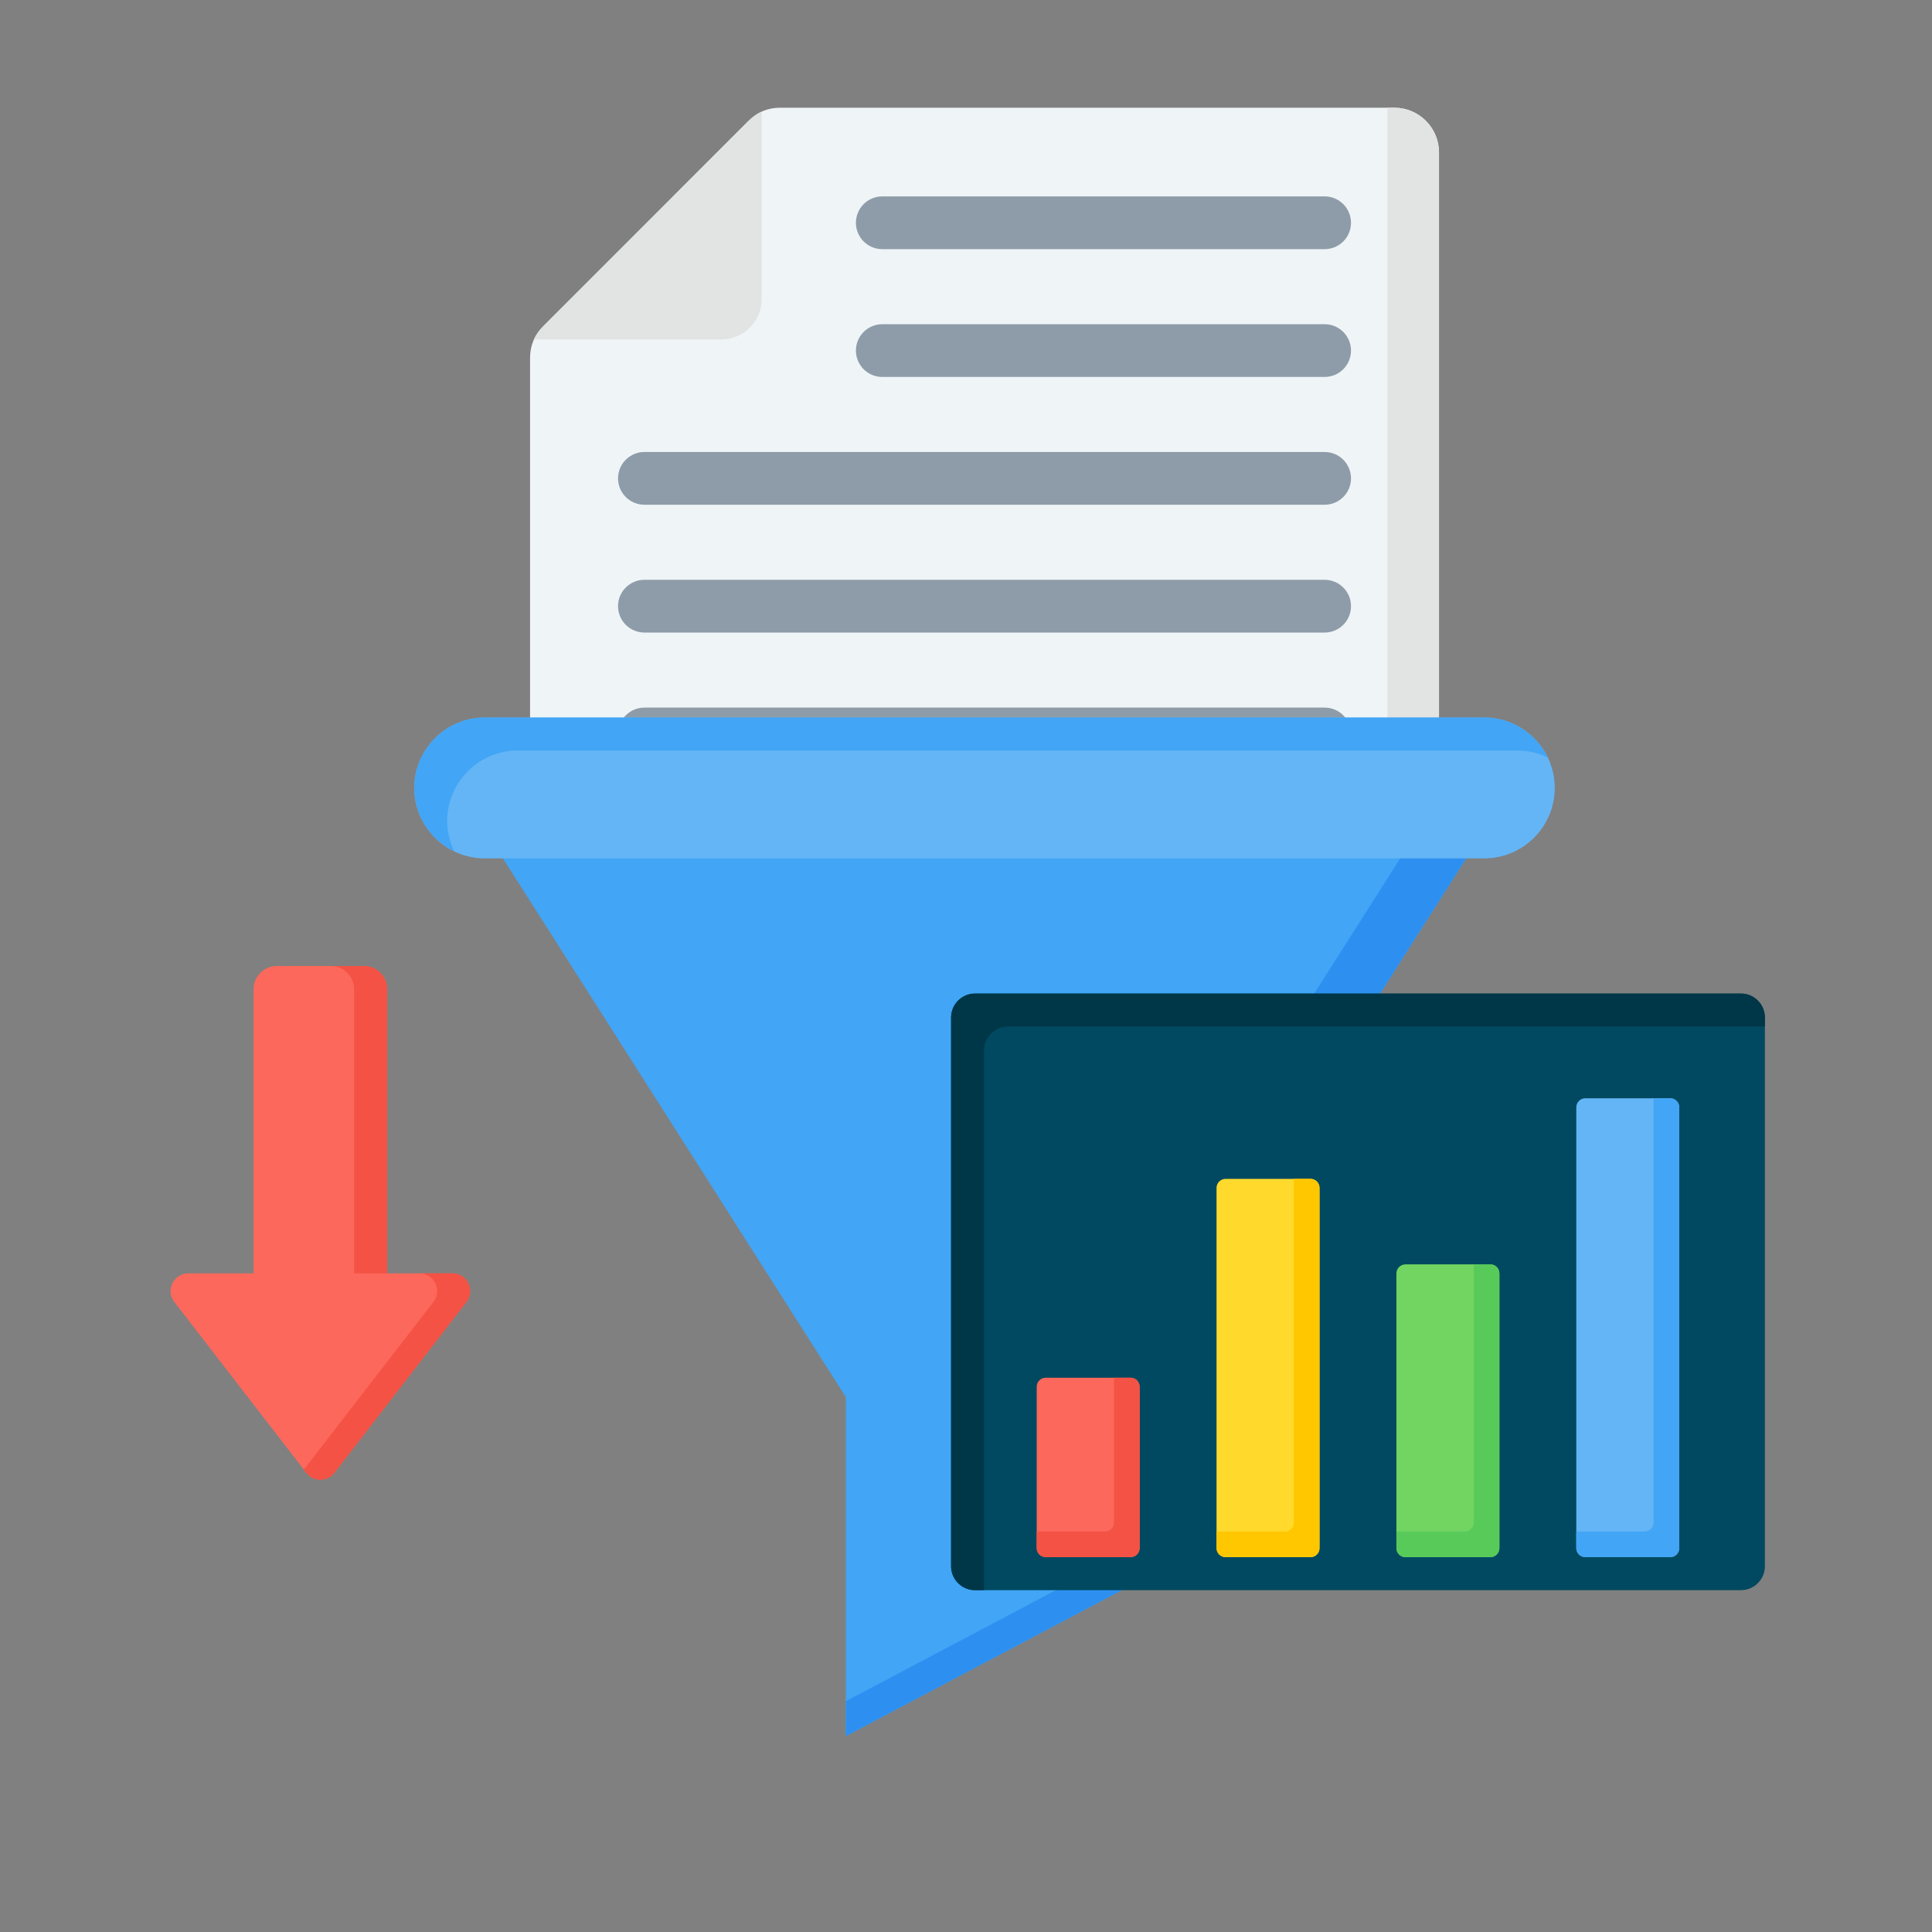 <svg xmlns="http://www.w3.org/2000/svg" xmlns:xlink="http://www.w3.org/1999/xlink" width="500" zoomAndPan="magnify" viewBox="0 0 375 375" height="500" preserveAspectRatio="xMidYMid meet" version="1.0"><rect x="0" y="0" width="375" height="375" fill="#808080" stroke="none"/><defs><clipPath id="cb5679e194"><path d="M 102 20.688 L 280 20.688 L 280 157 L 102 157 Z M 102 20.688 " clip-rule="nonzero"/></clipPath><clipPath id="b0bb0dd0a0"><path d="M 269 20.688 L 280 20.688 L 280 157 L 269 157 Z M 269 20.688 " clip-rule="nonzero"/></clipPath><clipPath id="b9a12e8bdc"><path d="M 184 192 L 342.562 192 L 342.562 309 L 184 309 Z M 184 192 " clip-rule="nonzero"/></clipPath></defs><g clip-path="url(#cb5679e194)"><path fill="#eff4f7" d="M 102.883 156.52 L 102.883 69.48 C 102.883 67.094 103.734 65.031 105.422 63.344 L 145.312 23.445 C 147 21.758 149.055 20.906 151.449 20.906 L 270.641 20.906 C 275.418 20.906 279.312 24.801 279.312 29.582 L 279.312 156.52 Z M 102.883 156.52 " fill-opacity="1" fill-rule="evenodd"/></g><path fill="#e2e3e3" d="M 145.312 23.445 L 105.422 63.344 C 104.648 64.117 104.055 64.961 103.633 65.883 L 140.016 65.883 C 144.328 65.883 147.848 62.363 147.848 58.051 L 147.848 21.66 C 146.93 22.074 146.086 22.676 145.312 23.445 Z M 145.312 23.445 " fill-opacity="1" fill-rule="evenodd"/><g clip-path="url(#b0bb0dd0a0)"><path fill="#e2e3e3" d="M 269.297 156.52 L 269.297 20.906 L 270.633 20.906 C 275.41 20.906 279.305 24.801 279.305 29.582 L 279.305 156.52 Z M 269.297 156.52 " fill-opacity="1" fill-rule="evenodd"/></g><path fill="#8d9ca8" d="M 171.254 73.164 C 168.426 73.164 166.133 70.875 166.133 68.047 C 166.133 65.219 168.426 62.93 171.254 62.93 L 257.109 62.93 C 259.938 62.93 262.227 65.219 262.227 68.047 C 262.227 70.875 259.938 73.164 257.109 73.164 Z M 171.254 48.359 C 168.426 48.359 166.133 46.07 166.133 43.242 C 166.133 40.414 168.426 38.121 171.254 38.121 L 257.109 38.121 C 259.938 38.121 262.227 40.414 262.227 43.242 C 262.227 46.07 259.938 48.359 257.109 48.359 Z M 125.082 147.582 C 122.254 147.582 119.961 145.289 119.961 142.465 C 119.961 139.637 122.254 137.344 125.082 137.344 L 257.109 137.344 C 259.938 137.344 262.227 139.637 262.227 142.465 C 262.227 145.289 259.938 147.582 257.109 147.582 Z M 125.082 122.777 C 122.254 122.777 119.961 120.484 119.961 117.656 C 119.961 114.828 122.254 112.539 125.082 112.539 L 257.109 112.539 C 259.938 112.539 262.227 114.828 262.227 117.656 C 262.227 120.484 259.938 122.777 257.109 122.777 Z M 125.082 97.969 C 122.254 97.969 119.961 95.68 119.961 92.852 C 119.961 90.023 122.254 87.734 125.082 87.734 L 257.109 87.734 C 259.938 87.734 262.227 90.023 262.227 92.852 C 262.227 95.68 259.938 97.969 257.109 97.969 Z M 125.082 97.969 " fill-opacity="1" fill-rule="evenodd"/><path fill="#42a5f5" d="M 295.535 149.398 L 218.012 271.18 L 218.012 308.5 L 164.176 336.973 L 164.176 271.18 L 86.656 149.398 Z M 295.535 149.398 " fill-opacity="1" fill-rule="evenodd"/><path fill="#2d90f1" d="M 295.535 149.398 L 218.012 271.18 L 218.012 308.5 L 164.176 336.973 L 164.176 330.211 L 205.219 308.5 L 205.219 271.18 L 282.742 149.398 Z M 295.535 149.398 " fill-opacity="1" fill-rule="evenodd"/><path fill="#64b5f6" d="M 94.07 139.277 L 288.113 139.277 C 295.633 139.277 301.777 145.426 301.777 152.941 C 301.777 160.461 295.633 166.609 288.113 166.609 L 94.07 166.609 C 86.551 166.609 80.406 160.461 80.406 152.941 C 80.41 145.426 86.559 139.277 94.07 139.277 Z M 94.07 139.277 " fill-opacity="1" fill-rule="evenodd"/><path fill="#42a5f5" d="M 94.07 139.277 L 288.113 139.277 C 293.516 139.277 298.211 142.449 300.422 147.031 C 298.633 146.16 296.621 145.676 294.512 145.676 L 100.465 145.676 C 92.949 145.676 86.801 151.824 86.801 159.34 C 86.801 161.457 87.289 163.461 88.156 165.254 C 83.586 163.039 80.406 158.344 80.406 152.941 C 80.41 145.426 86.559 139.277 94.07 139.277 Z M 94.07 139.277 " fill-opacity="1" fill-rule="evenodd"/><g clip-path="url(#b9a12e8bdc)"><path fill="#004960" d="M 189.238 308.648 L 337.934 308.648 C 340.48 308.648 342.562 306.562 342.562 304.016 L 342.562 197.48 C 342.562 194.934 340.48 192.848 337.934 192.848 L 189.238 192.848 C 186.695 192.848 184.609 194.934 184.609 197.48 L 184.609 304.023 C 184.609 306.562 186.695 308.648 189.238 308.648 Z M 189.238 308.648 " fill-opacity="1" fill-rule="evenodd"/><path fill="#003748" d="M 189.238 308.648 L 191.004 308.648 L 191.004 203.879 C 191.004 201.332 193.09 199.246 195.637 199.246 L 342.559 199.246 L 342.559 197.48 C 342.559 194.934 340.473 192.848 337.926 192.848 L 189.238 192.848 C 186.695 192.848 184.609 194.934 184.609 197.48 L 184.609 304.016 C 184.609 306.562 186.695 308.648 189.238 308.648 Z M 189.238 308.648 " fill-opacity="1" fill-rule="evenodd"/></g><path fill="#fc685b" d="M 202.973 267.418 L 219.453 267.418 C 220.418 267.418 221.203 268.203 221.203 269.172 L 221.203 300.488 C 221.203 301.457 220.418 302.242 219.453 302.242 L 202.973 302.242 C 202.008 302.242 201.223 301.457 201.223 300.488 L 201.223 269.172 C 201.215 268.203 202.008 267.418 202.973 267.418 Z M 202.973 267.418 " fill-opacity="1" fill-rule="evenodd"/><path fill="#f35244" d="M 216.234 267.418 L 219.453 267.418 C 220.418 267.418 221.203 268.203 221.203 269.172 L 221.203 300.488 C 221.203 301.457 220.418 302.242 219.453 302.242 L 202.973 302.242 C 202.008 302.242 201.223 301.457 201.223 300.488 L 201.223 297.273 L 214.48 297.273 C 215.449 297.273 216.234 296.484 216.234 295.52 Z M 216.234 267.418 " fill-opacity="1" fill-rule="evenodd"/><path fill="#ffda2d" d="M 237.883 228.816 L 254.367 228.816 C 255.332 228.816 256.117 229.605 256.117 230.57 L 256.117 300.488 C 256.117 301.457 255.332 302.242 254.367 302.242 L 237.883 302.242 C 236.914 302.242 236.129 301.457 236.129 300.488 L 236.129 230.57 C 236.129 229.605 236.914 228.816 237.883 228.816 Z M 237.883 228.816 " fill-opacity="1" fill-rule="evenodd"/><path fill="#ffc700" d="M 251.148 228.816 L 254.367 228.816 C 255.332 228.816 256.117 229.605 256.117 230.57 L 256.117 300.488 C 256.117 301.457 255.332 302.242 254.367 302.242 L 237.883 302.242 C 236.914 302.242 236.129 301.457 236.129 300.488 L 236.129 297.273 L 249.391 297.273 C 250.355 297.273 251.141 296.484 251.141 295.52 L 251.141 228.816 Z M 251.148 228.816 " fill-opacity="1" fill-rule="evenodd"/><path fill="#72d561" d="M 272.793 245.414 L 289.277 245.414 C 290.246 245.414 291.031 246.203 291.031 247.168 L 291.031 300.488 C 291.031 301.457 290.246 302.242 289.277 302.242 L 272.793 302.242 C 271.828 302.242 271.043 301.457 271.043 300.488 L 271.043 247.168 C 271.043 246.207 271.828 245.414 272.793 245.414 Z M 272.793 245.414 " fill-opacity="1" fill-rule="evenodd"/><path fill="#57ca5a" d="M 286.062 245.414 L 289.277 245.414 C 290.246 245.414 291.031 246.203 291.031 247.168 L 291.031 300.488 C 291.031 301.457 290.246 302.242 289.277 302.242 L 272.793 302.242 C 271.828 302.242 271.043 301.457 271.043 300.488 L 271.043 297.273 L 284.309 297.273 C 285.273 297.273 286.062 296.484 286.062 295.52 Z M 286.062 245.414 " fill-opacity="1" fill-rule="evenodd"/><path fill="#64b5f6" d="M 307.707 213.176 L 324.191 213.176 C 325.16 213.176 325.945 213.961 325.945 214.93 L 325.945 300.488 C 325.945 301.457 325.16 302.242 324.191 302.242 L 307.707 302.242 C 306.742 302.242 305.957 301.457 305.957 300.488 L 305.957 214.934 C 305.957 213.961 306.742 213.176 307.707 213.176 Z M 307.707 213.176 " fill-opacity="1" fill-rule="evenodd"/><path fill="#42a5f5" d="M 320.977 213.176 L 324.191 213.176 C 325.16 213.176 325.945 213.961 325.945 214.93 L 325.945 300.488 C 325.945 301.457 325.16 302.242 324.191 302.242 L 307.707 302.242 C 306.742 302.242 305.957 301.457 305.957 300.488 L 305.957 297.273 L 319.215 297.273 C 320.184 297.273 320.969 296.484 320.969 295.52 L 320.969 213.176 Z M 320.977 213.176 " fill-opacity="1" fill-rule="evenodd"/><path fill="#fc685b" d="M 49.219 247.156 L 36.555 247.156 C 33.754 247.156 32.039 250.379 33.828 252.703 L 59.457 285.871 C 60.836 287.656 63.523 287.656 64.906 285.871 L 90.531 252.703 C 92.32 250.379 90.609 247.156 87.805 247.156 L 75.141 247.156 L 75.141 192.012 C 75.141 189.527 73.113 187.5 70.629 187.5 L 53.73 187.5 C 51.25 187.5 49.219 189.527 49.219 192.012 Z M 49.219 247.156 " fill-opacity="1" fill-rule="evenodd"/><path fill="#f35244" d="M 58.98 285.258 L 59.457 285.871 C 60.836 287.656 63.523 287.656 64.906 285.871 L 90.531 252.703 C 92.32 250.379 90.609 247.156 87.805 247.156 L 81.41 247.156 C 84.211 247.156 85.926 250.379 84.133 252.703 Z M 75.141 247.156 L 68.742 247.156 L 68.742 192.012 C 68.742 189.527 66.715 187.5 64.234 187.5 L 70.629 187.5 C 73.113 187.5 75.141 189.527 75.141 192.012 Z M 75.141 247.156 " fill-opacity="1" fill-rule="evenodd"/></svg>